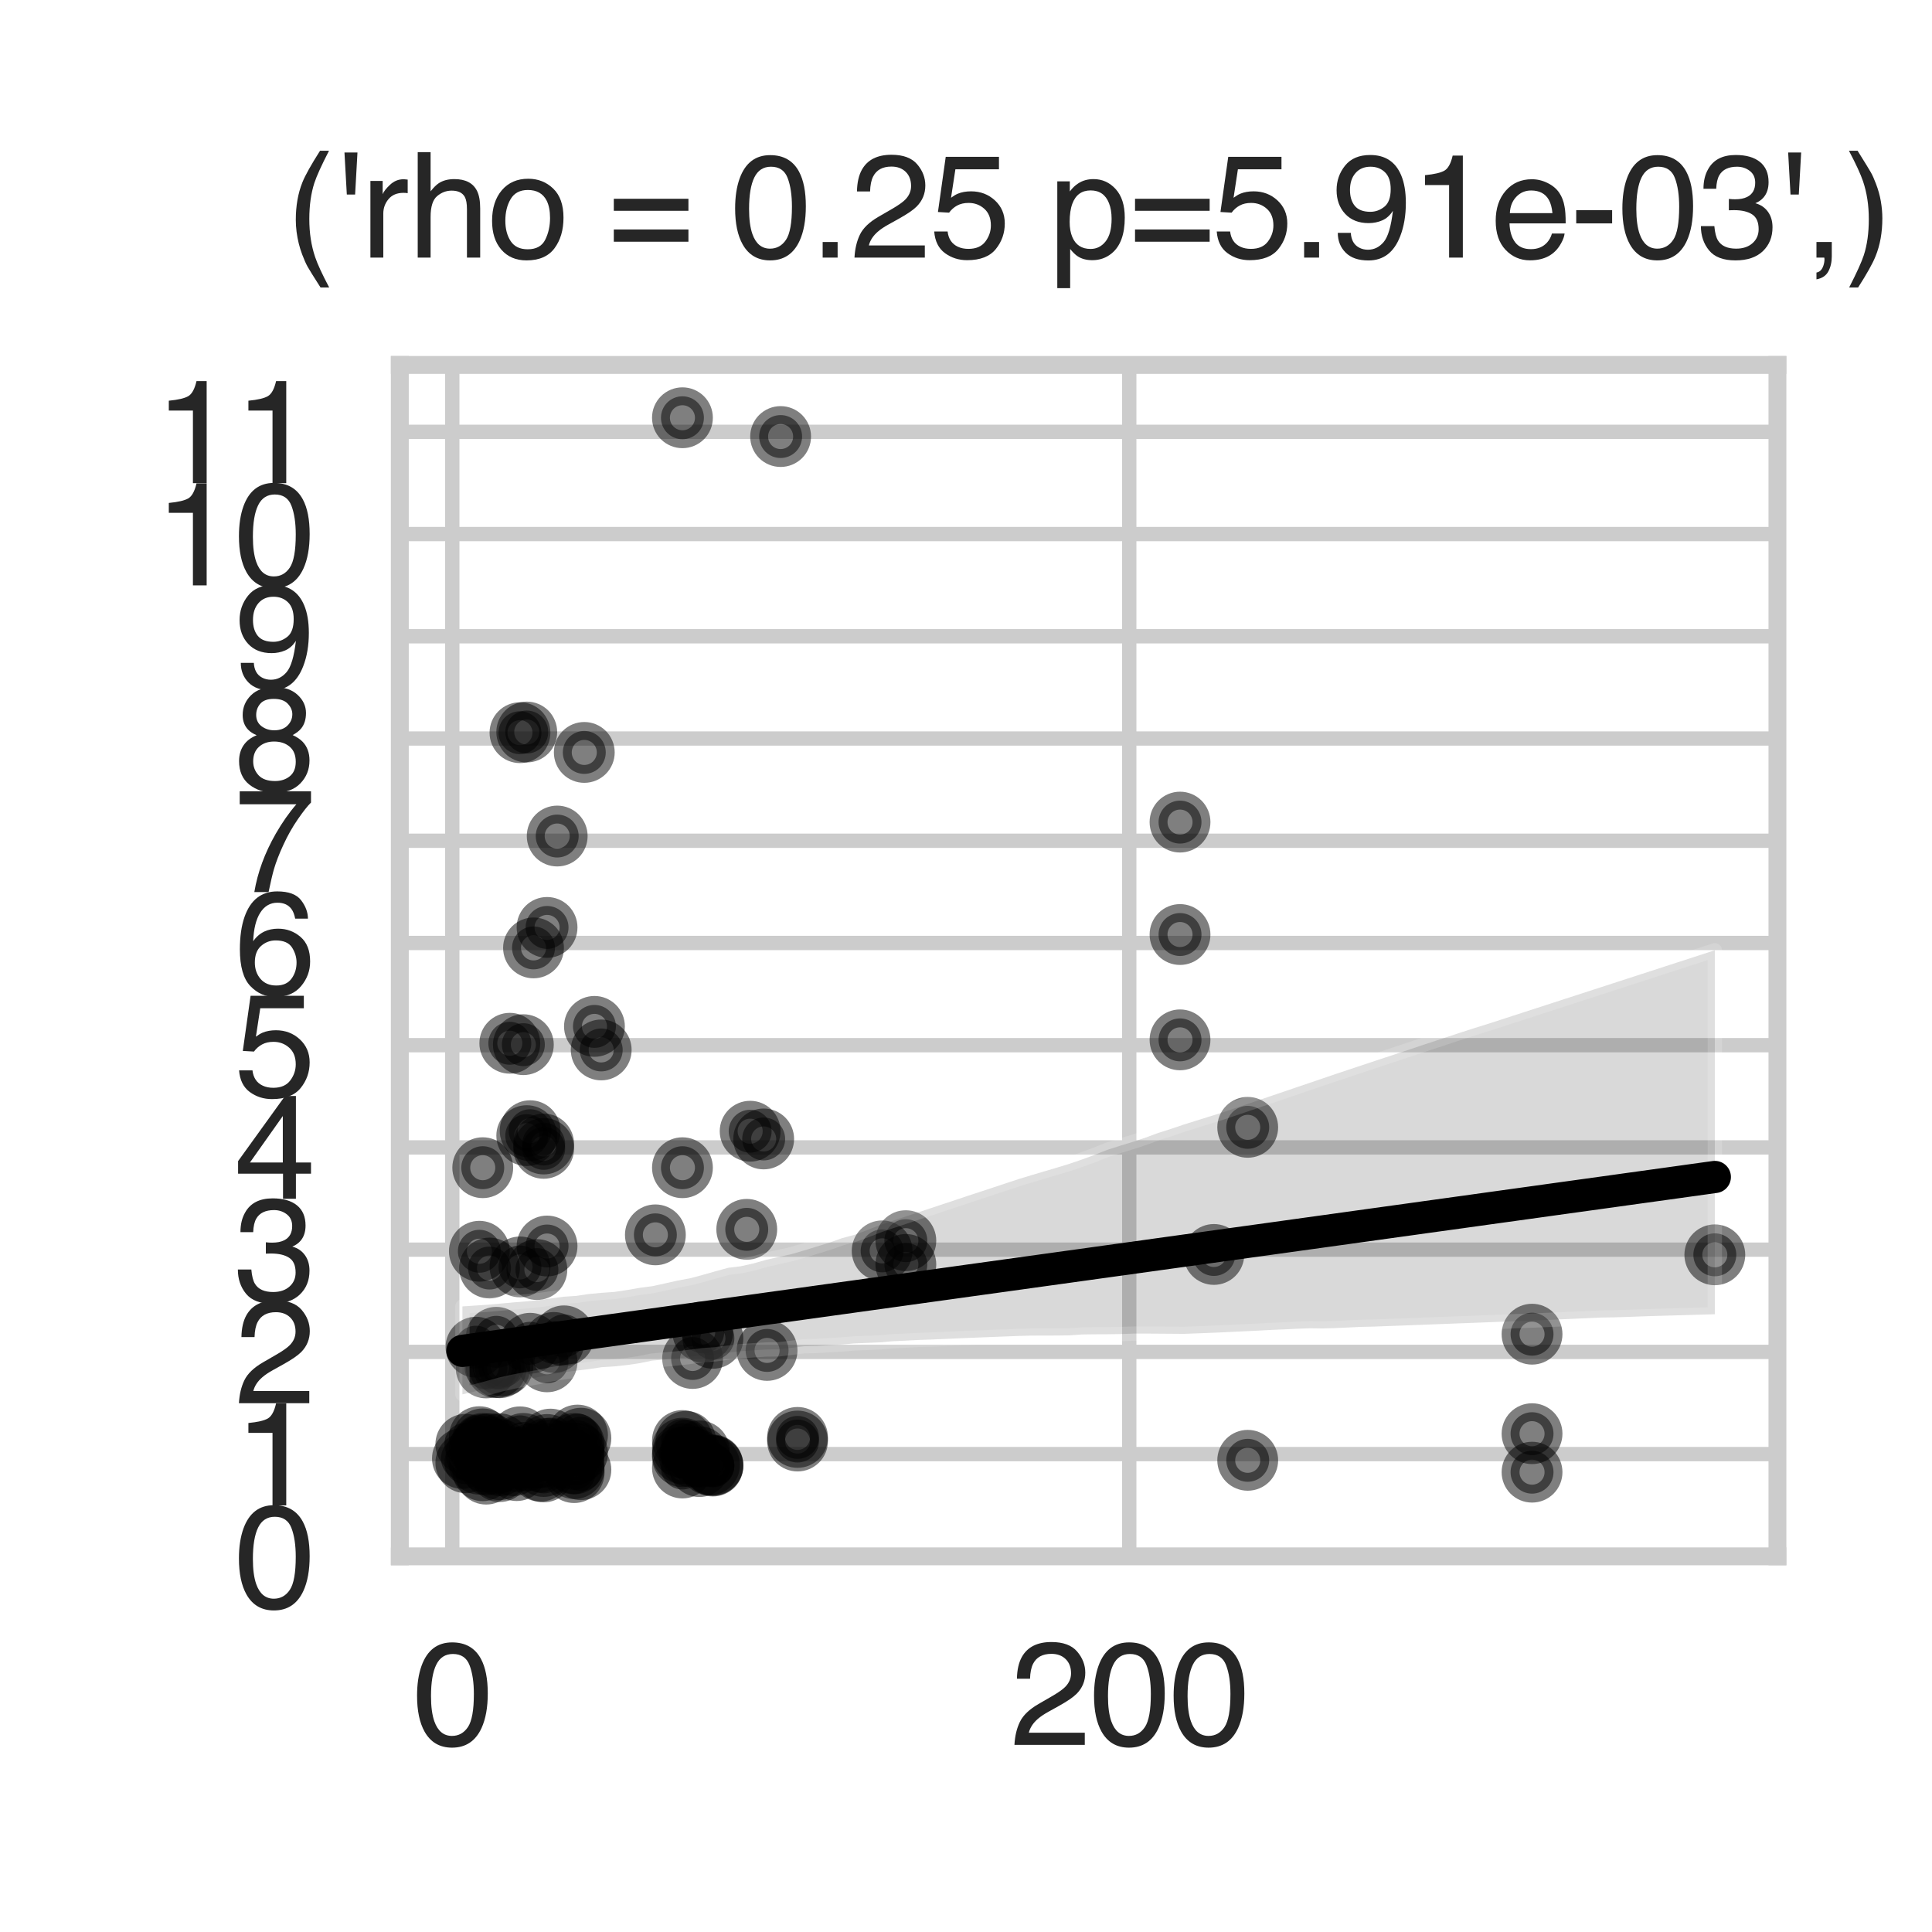 <?xml version="1.0" encoding="utf-8" standalone="no"?>
<!DOCTYPE svg PUBLIC "-//W3C//DTD SVG 1.1//EN"
  "http://www.w3.org/Graphics/SVG/1.1/DTD/svg11.dtd">
<svg xmlns:xlink="http://www.w3.org/1999/xlink" width="108pt" height="108pt" viewBox="0 0 108 108" xmlns="http://www.w3.org/2000/svg" version="1.1">
 <defs>
  <style type="text/css">*{stroke-linejoin: round; stroke-linecap: butt}</style>
 </defs>
 <g id="figure_1">
  <g id="patch_1">
   <path d="M 0 108 
L 108 108 
L 108 0 
L 0 0 
z
" style="fill: #ffffff"/>
  </g>
  <g id="axes_1">
   <g id="patch_2">
    <path d="M 22.35 87 
L 99.36 87 
L 99.36 20.4 
L 22.35 20.4 
z
" style="fill: #ffffff"/>
   </g>
   <g id="matplotlib.axis_1">
    <g id="xtick_1">
     <g id="line2d_1">
      <path d="M 25.283 87 
L 25.283 20.4 
" clip-path="url(#p08bb80ca69)" style="fill: none; stroke: #cccccc; stroke-width: 0.8; stroke-linecap: round"/>
     </g>
     <g id="text_1">
      <!-- 0 -->
      <g style="fill: #262626" transform="translate(23.058 97.539) scale(0.08 -0.08)">
       <defs>
        <path id="Helvetica-30" d="M 1731 4475 
Q 2600 4475 2988 3759 
Q 3288 3206 3288 2244 
Q 3288 1331 3016 734 
Q 2622 -122 1728 -122 
Q 922 -122 528 578 
Q 200 1163 200 2147 
Q 200 2909 397 3456 
Q 766 4475 1731 4475 
z
M 1725 391 
Q 2163 391 2422 778 
Q 2681 1166 2681 2222 
Q 2681 2984 2493 3476 
Q 2306 3969 1766 3969 
Q 1269 3969 1039 3501 
Q 809 3034 809 2125 
Q 809 1441 956 1025 
Q 1181 391 1725 391 
z
" transform="scale(0.016)"/>
       </defs>
       <use xlink:href="#Helvetica-30"/>
      </g>
     </g>
    </g>
    <g id="xtick_2">
     <g id="line2d_2">
      <path d="M 63.126 87 
L 63.126 20.4 
" clip-path="url(#p08bb80ca69)" style="fill: none; stroke: #cccccc; stroke-width: 0.8; stroke-linecap: round"/>
     </g>
     <g id="text_2">
      <!-- 200 -->
      <g style="fill: #262626" transform="translate(56.452 97.539) scale(0.08 -0.08)">
       <defs>
        <path id="Helvetica-32" d="M 200 0 
Q 231 578 439 1006 
Q 647 1434 1250 1784 
L 1850 2131 
Q 2253 2366 2416 2531 
Q 2672 2791 2672 3125 
Q 2672 3516 2437 3745 
Q 2203 3975 1813 3975 
Q 1234 3975 1013 3538 
Q 894 3303 881 2888 
L 309 2888 
Q 319 3472 525 3841 
Q 891 4491 1816 4491 
Q 2584 4491 2939 4075 
Q 3294 3659 3294 3150 
Q 3294 2613 2916 2231 
Q 2697 2009 2131 1694 
L 1703 1456 
Q 1397 1288 1222 1134 
Q 909 863 828 531 
L 3272 531 
L 3272 0 
L 200 0 
z
" transform="scale(0.016)"/>
       </defs>
       <use xlink:href="#Helvetica-32"/>
       <use xlink:href="#Helvetica-30" transform="translate(55.615 0)"/>
       <use xlink:href="#Helvetica-30" transform="translate(111.23 0)"/>
      </g>
     </g>
    </g>
   </g>
   <g id="matplotlib.axis_2">
    <g id="ytick_1">
     <g id="line2d_3">
      <path d="M 22.35 87 
L 99.36 87 
" clip-path="url(#p08bb80ca69)" style="fill: none; stroke: #cccccc; stroke-width: 0.8; stroke-linecap: round"/>
     </g>
     <g id="text_3">
      <!-- 0 -->
      <g style="fill: #262626" transform="translate(13.101 89.869) scale(0.08 -0.08)">
       <use xlink:href="#Helvetica-30"/>
      </g>
     </g>
    </g>
    <g id="ytick_2">
     <g id="line2d_4">
      <path d="M 22.35 81.285 
L 99.36 81.285 
" clip-path="url(#p08bb80ca69)" style="fill: none; stroke: #cccccc; stroke-width: 0.8; stroke-linecap: round"/>
     </g>
     <g id="text_4">
      <!-- 1 -->
      <g style="fill: #262626" transform="translate(13.101 84.155) scale(0.08 -0.08)">
       <defs>
        <path id="Helvetica-31" d="M 613 3169 
L 613 3600 
Q 1222 3659 1462 3798 
Q 1703 3938 1822 4456 
L 2266 4456 
L 2266 0 
L 1666 0 
L 1666 3169 
L 613 3169 
z
" transform="scale(0.016)"/>
       </defs>
       <use xlink:href="#Helvetica-31"/>
      </g>
     </g>
    </g>
    <g id="ytick_3">
     <g id="line2d_5">
      <path d="M 22.35 75.571 
L 99.36 75.571 
" clip-path="url(#p08bb80ca69)" style="fill: none; stroke: #cccccc; stroke-width: 0.8; stroke-linecap: round"/>
     </g>
     <g id="text_5">
      <!-- 2 -->
      <g style="fill: #262626" transform="translate(13.101 78.44) scale(0.08 -0.08)">
       <use xlink:href="#Helvetica-32"/>
      </g>
     </g>
    </g>
    <g id="ytick_4">
     <g id="line2d_6">
      <path d="M 22.35 69.856 
L 99.36 69.856 
" clip-path="url(#p08bb80ca69)" style="fill: none; stroke: #cccccc; stroke-width: 0.8; stroke-linecap: round"/>
     </g>
     <g id="text_6">
      <!-- 3 -->
      <g style="fill: #262626" transform="translate(13.101 72.725) scale(0.08 -0.08)">
       <defs>
        <path id="Helvetica-33" d="M 1663 -122 
Q 869 -122 511 314 
Q 153 750 153 1375 
L 741 1375 
Q 778 941 903 744 
Q 1122 391 1694 391 
Q 2138 391 2406 628 
Q 2675 866 2675 1241 
Q 2675 1703 2392 1887 
Q 2109 2072 1606 2072 
Q 1550 2072 1492 2070 
Q 1434 2069 1375 2066 
L 1375 2563 
Q 1463 2553 1522 2550 
Q 1581 2547 1650 2547 
Q 1966 2547 2169 2647 
Q 2525 2822 2525 3272 
Q 2525 3606 2287 3787 
Q 2050 3969 1734 3969 
Q 1172 3969 956 3594 
Q 838 3388 822 3006 
L 266 3006 
Q 266 3506 466 3856 
Q 809 4481 1675 4481 
Q 2359 4481 2734 4176 
Q 3109 3872 3109 3294 
Q 3109 2881 2888 2625 
Q 2750 2466 2531 2375 
Q 2884 2278 3082 2001 
Q 3281 1725 3281 1325 
Q 3281 684 2859 281 
Q 2438 -122 1663 -122 
z
" transform="scale(0.016)"/>
       </defs>
       <use xlink:href="#Helvetica-33"/>
      </g>
     </g>
    </g>
    <g id="ytick_5">
     <g id="line2d_7">
      <path d="M 22.35 64.141 
L 99.36 64.141 
" clip-path="url(#p08bb80ca69)" style="fill: none; stroke: #cccccc; stroke-width: 0.8; stroke-linecap: round"/>
     </g>
     <g id="text_7">
      <!-- 4 -->
      <g style="fill: #262626" transform="translate(13.101 67.011) scale(0.08 -0.08)">
       <defs>
        <path id="Helvetica-34" d="M 2116 1584 
L 2116 3613 
L 681 1584 
L 2116 1584 
z
M 2125 0 
L 2125 1094 
L 163 1094 
L 163 1644 
L 2213 4488 
L 2688 4488 
L 2688 1584 
L 3347 1584 
L 3347 1094 
L 2688 1094 
L 2688 0 
L 2125 0 
z
" transform="scale(0.016)"/>
       </defs>
       <use xlink:href="#Helvetica-34"/>
      </g>
     </g>
    </g>
    <g id="ytick_6">
     <g id="line2d_8">
      <path d="M 22.35 58.427 
L 99.36 58.427 
" clip-path="url(#p08bb80ca69)" style="fill: none; stroke: #cccccc; stroke-width: 0.8; stroke-linecap: round"/>
     </g>
     <g id="text_8">
      <!-- 5 -->
      <g style="fill: #262626" transform="translate(13.101 61.296) scale(0.08 -0.08)">
       <defs>
        <path id="Helvetica-35" d="M 791 1141 
Q 847 659 1238 475 
Q 1438 381 1700 381 
Q 2200 381 2440 700 
Q 2681 1019 2681 1406 
Q 2681 1875 2395 2131 
Q 2109 2388 1709 2388 
Q 1419 2388 1211 2275 
Q 1003 2163 856 1963 
L 369 1991 
L 709 4400 
L 3034 4400 
L 3034 3856 
L 1131 3856 
L 941 2613 
Q 1097 2731 1238 2791 
Q 1488 2894 1816 2894 
Q 2431 2894 2859 2497 
Q 3288 2100 3288 1491 
Q 3288 856 2895 371 
Q 2503 -113 1644 -113 
Q 1097 -113 676 195 
Q 256 503 206 1141 
L 791 1141 
z
" transform="scale(0.016)"/>
       </defs>
       <use xlink:href="#Helvetica-35"/>
      </g>
     </g>
    </g>
    <g id="ytick_7">
     <g id="line2d_9">
      <path d="M 22.35 52.712 
L 99.36 52.712 
" clip-path="url(#p08bb80ca69)" style="fill: none; stroke: #cccccc; stroke-width: 0.8; stroke-linecap: round"/>
     </g>
     <g id="text_9">
      <!-- 6 -->
      <g style="fill: #262626" transform="translate(13.101 55.582) scale(0.08 -0.08)">
       <defs>
        <path id="Helvetica-36" d="M 1872 4494 
Q 2622 4494 2917 4105 
Q 3213 3716 3213 3303 
L 2656 3303 
Q 2606 3569 2497 3719 
Q 2294 4000 1881 4000 
Q 1409 4000 1131 3564 
Q 853 3128 822 2316 
Q 1016 2600 1309 2741 
Q 1578 2866 1909 2866 
Q 2472 2866 2890 2506 
Q 3309 2147 3309 1434 
Q 3309 825 2912 354 
Q 2516 -116 1781 -116 
Q 1153 -116 697 361 
Q 241 838 241 1966 
Q 241 2800 444 3381 
Q 834 4494 1872 4494 
z
M 1831 384 
Q 2275 384 2495 682 
Q 2716 981 2716 1388 
Q 2716 1731 2519 2042 
Q 2322 2353 1803 2353 
Q 1441 2353 1167 2112 
Q 894 1872 894 1388 
Q 894 963 1142 673 
Q 1391 384 1831 384 
z
" transform="scale(0.016)"/>
       </defs>
       <use xlink:href="#Helvetica-36"/>
      </g>
     </g>
    </g>
    <g id="ytick_8">
     <g id="line2d_10">
      <path d="M 22.35 46.998 
L 99.36 46.998 
" clip-path="url(#p08bb80ca69)" style="fill: none; stroke: #cccccc; stroke-width: 0.8; stroke-linecap: round"/>
     </g>
     <g id="text_10">
      <!-- 7 -->
      <g style="fill: #262626" transform="translate(13.101 49.867) scale(0.08 -0.08)">
       <defs>
        <path id="Helvetica-37" d="M 3347 4400 
L 3347 3909 
Q 3131 3700 2773 3181 
Q 2416 2663 2141 2063 
Q 1869 1478 1728 997 
Q 1638 688 1494 0 
L 872 0 
Q 1084 1281 1809 2550 
Q 2238 3294 2709 3834 
L 234 3834 
L 234 4400 
L 3347 4400 
z
" transform="scale(0.016)"/>
       </defs>
       <use xlink:href="#Helvetica-37"/>
      </g>
     </g>
    </g>
    <g id="ytick_9">
     <g id="line2d_11">
      <path d="M 22.35 41.283 
L 99.36 41.283 
" clip-path="url(#p08bb80ca69)" style="fill: none; stroke: #cccccc; stroke-width: 0.8; stroke-linecap: round"/>
     </g>
     <g id="text_11">
      <!-- 8 -->
      <g style="fill: #262626" transform="translate(13.101 44.152) scale(0.08 -0.08)">
       <defs>
        <path id="Helvetica-38" d="M 1741 2600 
Q 2113 2600 2322 2808 
Q 2531 3016 2531 3303 
Q 2531 3553 2331 3762 
Q 2131 3972 1722 3972 
Q 1316 3972 1134 3762 
Q 953 3553 953 3272 
Q 953 2956 1187 2778 
Q 1422 2600 1741 2600 
z
M 1775 384 
Q 2166 384 2423 595 
Q 2681 806 2681 1225 
Q 2681 1659 2415 1884 
Q 2150 2109 1734 2109 
Q 1331 2109 1076 1879 
Q 822 1650 822 1244 
Q 822 894 1055 639 
Q 1288 384 1775 384 
z
M 975 2384 
Q 741 2484 609 2619 
Q 363 2869 363 3269 
Q 363 3769 725 4128 
Q 1088 4488 1753 4488 
Q 2397 4488 2762 4148 
Q 3128 3809 3128 3356 
Q 3128 2938 2916 2678 
Q 2797 2531 2547 2391 
Q 2825 2263 2984 2097 
Q 3281 1784 3281 1284 
Q 3281 694 2884 283 
Q 2488 -128 1763 -128 
Q 1109 -128 657 226 
Q 206 581 206 1256 
Q 206 1653 400 1942 
Q 594 2231 975 2384 
z
" transform="scale(0.016)"/>
       </defs>
       <use xlink:href="#Helvetica-38"/>
      </g>
     </g>
    </g>
    <g id="ytick_10">
     <g id="line2d_12">
      <path d="M 22.35 35.568 
L 99.36 35.568 
" clip-path="url(#p08bb80ca69)" style="fill: none; stroke: #cccccc; stroke-width: 0.8; stroke-linecap: round"/>
     </g>
     <g id="text_12">
      <!-- 9 -->
      <g style="fill: #262626" transform="translate(13.101 38.438) scale(0.08 -0.08)">
       <defs>
        <path id="Helvetica-39" d="M 850 1081 
Q 875 616 1209 438 
Q 1381 344 1597 344 
Q 2000 344 2284 680 
Q 2569 1016 2688 2044 
Q 2500 1747 2223 1626 
Q 1947 1506 1628 1506 
Q 981 1506 604 1909 
Q 228 2313 228 2947 
Q 228 3556 600 4018 
Q 972 4481 1697 4481 
Q 2675 4481 3047 3600 
Q 3253 3116 3253 2388 
Q 3253 1566 3006 931 
Q 2597 -125 1619 -125 
Q 963 -125 622 219 
Q 281 563 281 1081 
L 850 1081 
z
M 1703 2000 
Q 2038 2000 2314 2220 
Q 2591 2441 2591 2991 
Q 2591 3484 2342 3726 
Q 2094 3969 1709 3969 
Q 1297 3969 1055 3692 
Q 813 3416 813 2953 
Q 813 2516 1025 2258 
Q 1238 2000 1703 2000 
z
" transform="scale(0.016)"/>
       </defs>
       <use xlink:href="#Helvetica-39"/>
      </g>
     </g>
    </g>
    <g id="ytick_11">
     <g id="line2d_13">
      <path d="M 22.35 29.854 
L 99.36 29.854 
" clip-path="url(#p08bb80ca69)" style="fill: none; stroke: #cccccc; stroke-width: 0.8; stroke-linecap: round"/>
     </g>
     <g id="text_13">
      <!-- 10 -->
      <g style="fill: #262626" transform="translate(8.652 32.723) scale(0.08 -0.08)">
       <use xlink:href="#Helvetica-31"/>
       <use xlink:href="#Helvetica-30" transform="translate(55.615 0)"/>
      </g>
     </g>
    </g>
    <g id="ytick_12">
     <g id="line2d_14">
      <path d="M 22.35 24.139 
L 99.36 24.139 
" clip-path="url(#p08bb80ca69)" style="fill: none; stroke: #cccccc; stroke-width: 0.8; stroke-linecap: round"/>
     </g>
     <g id="text_14">
      <!-- 11 -->
      <g style="fill: #262626" transform="translate(8.652 27.008) scale(0.08 -0.08)">
       <use xlink:href="#Helvetica-31"/>
       <use xlink:href="#Helvetica-31" transform="translate(55.615 0)"/>
      </g>
     </g>
    </g>
   </g>
   <g id="PathCollection_1">
    <defs>
     <path id="md586447da1" d="M 0 1.2 
C 0.318 1.2 0.623 1.074 0.849 0.849 
C 1.074 0.623 1.2 0.318 1.2 0 
C 1.2 -0.318 1.074 -0.623 0.849 -0.849 
C 0.623 -1.074 0.318 -1.2 0 -1.2 
C -0.318 -1.2 -0.623 -1.074 -0.849 -0.849 
C -1.074 -0.623 -1.2 -0.318 -1.2 0 
C -1.2 0.318 -1.074 0.623 -0.849 0.849 
C -0.623 1.074 -0.318 1.2 0 1.2 
z
" style="stroke: #000000; stroke-opacity: 0.5"/>
    </defs>
    <g clip-path="url(#p08bb80ca69)">
     <use xlink:href="#md586447da1" x="29.256" y="81.435" style="fill-opacity: 0.5; stroke: #000000; stroke-opacity: 0.5"/>
     <use xlink:href="#md586447da1" x="29.256" y="80.689" style="fill-opacity: 0.5; stroke: #000000; stroke-opacity: 0.5"/>
     <use xlink:href="#md586447da1" x="38.149" y="81.26" style="fill-opacity: 0.5; stroke: #000000; stroke-opacity: 0.5"/>
     <use xlink:href="#md586447da1" x="26.986" y="81.229" style="fill-opacity: 0.5; stroke: #000000; stroke-opacity: 0.5"/>
     <use xlink:href="#md586447da1" x="27.932" y="81.934" style="fill-opacity: 0.5; stroke: #000000; stroke-opacity: 0.5"/>
     <use xlink:href="#md586447da1" x="38.339" y="80.575" style="fill-opacity: 0.5; stroke: #000000; stroke-opacity: 0.5"/>
     <use xlink:href="#md586447da1" x="39.285" y="74.453" style="fill-opacity: 0.5; stroke: #000000; stroke-opacity: 0.5"/>
     <use xlink:href="#md586447da1" x="39.095" y="81.43" style="fill-opacity: 0.5; stroke: #000000; stroke-opacity: 0.5"/>
     <use xlink:href="#md586447da1" x="32.095" y="81.35" style="fill-opacity: 0.5; stroke: #000000; stroke-opacity: 0.5"/>
     <use xlink:href="#md586447da1" x="27.932" y="80.709" style="fill-opacity: 0.5; stroke: #000000; stroke-opacity: 0.5"/>
     <use xlink:href="#md586447da1" x="26.986" y="82.215" style="fill-opacity: 0.5; stroke: #000000; stroke-opacity: 0.5"/>
     <use xlink:href="#md586447da1" x="26.797" y="81.85" style="fill-opacity: 0.5; stroke: #000000; stroke-opacity: 0.5"/>
     <use xlink:href="#md586447da1" x="26.607" y="81.266" style="fill-opacity: 0.5; stroke: #000000; stroke-opacity: 0.5"/>
     <use xlink:href="#md586447da1" x="26.986" y="80.687" style="fill-opacity: 0.5; stroke: #000000; stroke-opacity: 0.5"/>
     <use xlink:href="#md586447da1" x="29.446" y="81.664" style="fill-opacity: 0.5; stroke: #000000; stroke-opacity: 0.5"/>
     <use xlink:href="#md586447da1" x="38.149" y="82.062" style="fill-opacity: 0.5; stroke: #000000; stroke-opacity: 0.5"/>
     <use xlink:href="#md586447da1" x="27.743" y="76.451" style="fill-opacity: 0.5; stroke: #000000; stroke-opacity: 0.5"/>
     <use xlink:href="#md586447da1" x="28.499" y="58.319" style="fill-opacity: 0.5; stroke: #000000; stroke-opacity: 0.5"/>
     <use xlink:href="#md586447da1" x="32.095" y="80.693" style="fill-opacity: 0.5; stroke: #000000; stroke-opacity: 0.5"/>
     <use xlink:href="#md586447da1" x="32.095" y="82.32" style="fill-opacity: 0.5; stroke: #000000; stroke-opacity: 0.5"/>
     <use xlink:href="#md586447da1" x="38.528" y="81.414" style="fill-opacity: 0.5; stroke: #000000; stroke-opacity: 0.5"/>
     <use xlink:href="#md586447da1" x="39.852" y="74.813" style="fill-opacity: 0.5; stroke: #000000; stroke-opacity: 0.5"/>
     <use xlink:href="#md586447da1" x="38.149" y="81.432" style="fill-opacity: 0.5; stroke: #000000; stroke-opacity: 0.5"/>
     <use xlink:href="#md586447da1" x="27.175" y="82.405" style="fill-opacity: 0.5; stroke: #000000; stroke-opacity: 0.5"/>
     <use xlink:href="#md586447da1" x="27.932" y="82.265" style="fill-opacity: 0.5; stroke: #000000; stroke-opacity: 0.5"/>
     <use xlink:href="#md586447da1" x="39.663" y="81.893" style="fill-opacity: 0.5; stroke: #000000; stroke-opacity: 0.5"/>
     <use xlink:href="#md586447da1" x="27.175" y="80.861" style="fill-opacity: 0.5; stroke: #000000; stroke-opacity: 0.5"/>
     <use xlink:href="#md586447da1" x="38.149" y="80.526" style="fill-opacity: 0.5; stroke: #000000; stroke-opacity: 0.5"/>
     <use xlink:href="#md586447da1" x="42.69" y="63.668" style="fill-opacity: 0.5; stroke: #000000; stroke-opacity: 0.5"/>
     <use xlink:href="#md586447da1" x="27.175" y="80.984" style="fill-opacity: 0.5; stroke: #000000; stroke-opacity: 0.5"/>
     <use xlink:href="#md586447da1" x="36.636" y="69.029" style="fill-opacity: 0.5; stroke: #000000; stroke-opacity: 0.5"/>
     <use xlink:href="#md586447da1" x="41.934" y="63.236" style="fill-opacity: 0.5; stroke: #000000; stroke-opacity: 0.5"/>
     <use xlink:href="#md586447da1" x="38.149" y="80.952" style="fill-opacity: 0.5; stroke: #000000; stroke-opacity: 0.5"/>
     <use xlink:href="#md586447da1" x="27.932" y="82.157" style="fill-opacity: 0.5; stroke: #000000; stroke-opacity: 0.5"/>
     <use xlink:href="#md586447da1" x="39.852" y="81.923" style="fill-opacity: 0.5; stroke: #000000; stroke-opacity: 0.5"/>
     <use xlink:href="#md586447da1" x="39.095" y="81.107" style="fill-opacity: 0.5; stroke: #000000; stroke-opacity: 0.5"/>
     <use xlink:href="#md586447da1" x="26.797" y="80.978" style="fill-opacity: 0.5; stroke: #000000; stroke-opacity: 0.5"/>
     <use xlink:href="#md586447da1" x="39.095" y="81.983" style="fill-opacity: 0.5; stroke: #000000; stroke-opacity: 0.5"/>
     <use xlink:href="#md586447da1" x="44.583" y="80.555" style="fill-opacity: 0.5; stroke: #000000; stroke-opacity: 0.5"/>
     <use xlink:href="#md586447da1" x="29.635" y="81.289" style="fill-opacity: 0.5; stroke: #000000; stroke-opacity: 0.5"/>
     <use xlink:href="#md586447da1" x="49.313" y="69.924" style="fill-opacity: 0.5; stroke: #000000; stroke-opacity: 0.5"/>
     <use xlink:href="#md586447da1" x="44.583" y="80.352" style="fill-opacity: 0.5; stroke: #000000; stroke-opacity: 0.5"/>
     <use xlink:href="#md586447da1" x="30.581" y="51.844" style="fill-opacity: 0.5; stroke: #000000; stroke-opacity: 0.5"/>
     <use xlink:href="#md586447da1" x="27.364" y="81.174" style="fill-opacity: 0.5; stroke: #000000; stroke-opacity: 0.5"/>
     <use xlink:href="#md586447da1" x="39.852" y="81.893" style="fill-opacity: 0.5; stroke: #000000; stroke-opacity: 0.5"/>
     <use xlink:href="#md586447da1" x="30.959" y="75.044" style="fill-opacity: 0.5; stroke: #000000; stroke-opacity: 0.5"/>
     <use xlink:href="#md586447da1" x="38.717" y="75.94" style="fill-opacity: 0.5; stroke: #000000; stroke-opacity: 0.5"/>
     <use xlink:href="#md586447da1" x="27.364" y="80.7" style="fill-opacity: 0.5; stroke: #000000; stroke-opacity: 0.5"/>
     <use xlink:href="#md586447da1" x="28.878" y="82.208" style="fill-opacity: 0.5; stroke: #000000; stroke-opacity: 0.5"/>
     <use xlink:href="#md586447da1" x="32.095" y="82.097" style="fill-opacity: 0.5; stroke: #000000; stroke-opacity: 0.5"/>
     <use xlink:href="#md586447da1" x="65.964" y="52.241" style="fill-opacity: 0.5; stroke: #000000; stroke-opacity: 0.5"/>
     <use xlink:href="#md586447da1" x="30.202" y="82.24" style="fill-opacity: 0.5; stroke: #000000; stroke-opacity: 0.5"/>
     <use xlink:href="#md586447da1" x="65.964" y="45.956" style="fill-opacity: 0.5; stroke: #000000; stroke-opacity: 0.5"/>
     <use xlink:href="#md586447da1" x="26.797" y="80.311" style="fill-opacity: 0.5; stroke: #000000; stroke-opacity: 0.5"/>
     <use xlink:href="#md586447da1" x="38.149" y="65.276" style="fill-opacity: 0.5; stroke: #000000; stroke-opacity: 0.5"/>
     <use xlink:href="#md586447da1" x="29.067" y="80.32" style="fill-opacity: 0.5; stroke: #000000; stroke-opacity: 0.5"/>
     <use xlink:href="#md586447da1" x="28.499" y="81.407" style="fill-opacity: 0.5; stroke: #000000; stroke-opacity: 0.5"/>
     <use xlink:href="#md586447da1" x="26.607" y="75.309" style="fill-opacity: 0.5; stroke: #000000; stroke-opacity: 0.5"/>
     <use xlink:href="#md586447da1" x="27.932" y="81.016" style="fill-opacity: 0.5; stroke: #000000; stroke-opacity: 0.5"/>
     <use xlink:href="#md586447da1" x="65.964" y="58.129" style="fill-opacity: 0.5; stroke: #000000; stroke-opacity: 0.5"/>
     <use xlink:href="#md586447da1" x="39.852" y="81.952" style="fill-opacity: 0.5; stroke: #000000; stroke-opacity: 0.5"/>
     <use xlink:href="#md586447da1" x="29.635" y="75.089" style="fill-opacity: 0.5; stroke: #000000; stroke-opacity: 0.5"/>
     <use xlink:href="#md586447da1" x="41.744" y="68.721" style="fill-opacity: 0.5; stroke: #000000; stroke-opacity: 0.5"/>
     <use xlink:href="#md586447da1" x="26.797" y="69.946" style="fill-opacity: 0.5; stroke: #000000; stroke-opacity: 0.5"/>
     <use xlink:href="#md586447da1" x="30.013" y="70.969" style="fill-opacity: 0.5; stroke: #000000; stroke-opacity: 0.5"/>
     <use xlink:href="#md586447da1" x="28.878" y="81.521" style="fill-opacity: 0.5; stroke: #000000; stroke-opacity: 0.5"/>
     <use xlink:href="#md586447da1" x="29.067" y="70.822" style="fill-opacity: 0.5; stroke: #000000; stroke-opacity: 0.5"/>
     <use xlink:href="#md586447da1" x="28.689" y="81.507" style="fill-opacity: 0.5; stroke: #000000; stroke-opacity: 0.5"/>
     <use xlink:href="#md586447da1" x="29.824" y="52.988" style="fill-opacity: 0.5; stroke: #000000; stroke-opacity: 0.5"/>
     <use xlink:href="#md586447da1" x="27.743" y="74.756" style="fill-opacity: 0.5; stroke: #000000; stroke-opacity: 0.5"/>
     <use xlink:href="#md586447da1" x="95.86" y="70.145" style="fill-opacity: 0.5; stroke: #000000; stroke-opacity: 0.5"/>
     <use xlink:href="#md586447da1" x="26.986" y="80.747" style="fill-opacity: 0.5; stroke: #000000; stroke-opacity: 0.5"/>
     <use xlink:href="#md586447da1" x="28.689" y="81.934" style="fill-opacity: 0.5; stroke: #000000; stroke-opacity: 0.5"/>
     <use xlink:href="#md586447da1" x="69.748" y="81.632" style="fill-opacity: 0.5; stroke: #000000; stroke-opacity: 0.5"/>
     <use xlink:href="#md586447da1" x="26.986" y="80.434" style="fill-opacity: 0.5; stroke: #000000; stroke-opacity: 0.5"/>
     <use xlink:href="#md586447da1" x="38.149" y="23.353" style="fill-opacity: 0.5; stroke: #000000; stroke-opacity: 0.5"/>
     <use xlink:href="#md586447da1" x="50.637" y="69.355" style="fill-opacity: 0.5; stroke: #000000; stroke-opacity: 0.5"/>
     <use xlink:href="#md586447da1" x="30.013" y="81.499" style="fill-opacity: 0.5; stroke: #000000; stroke-opacity: 0.5"/>
     <use xlink:href="#md586447da1" x="30.581" y="69.653" style="fill-opacity: 0.5; stroke: #000000; stroke-opacity: 0.5"/>
     <use xlink:href="#md586447da1" x="27.175" y="81.119" style="fill-opacity: 0.5; stroke: #000000; stroke-opacity: 0.5"/>
     <use xlink:href="#md586447da1" x="30.392" y="82.282" style="fill-opacity: 0.5; stroke: #000000; stroke-opacity: 0.5"/>
     <use xlink:href="#md586447da1" x="50.637" y="70.682" style="fill-opacity: 0.5; stroke: #000000; stroke-opacity: 0.5"/>
     <use xlink:href="#md586447da1" x="30.581" y="76.127" style="fill-opacity: 0.5; stroke: #000000; stroke-opacity: 0.5"/>
     <use xlink:href="#md586447da1" x="25.85" y="81.529" style="fill-opacity: 0.5; stroke: #000000; stroke-opacity: 0.5"/>
     <use xlink:href="#md586447da1" x="27.932" y="76.458" style="fill-opacity: 0.5; stroke: #000000; stroke-opacity: 0.5"/>
     <use xlink:href="#md586447da1" x="26.04" y="80.734" style="fill-opacity: 0.5; stroke: #000000; stroke-opacity: 0.5"/>
     <use xlink:href="#md586447da1" x="26.04" y="81.77" style="fill-opacity: 0.5; stroke: #000000; stroke-opacity: 0.5"/>
     <use xlink:href="#md586447da1" x="29.256" y="58.398" style="fill-opacity: 0.5; stroke: #000000; stroke-opacity: 0.5"/>
     <use xlink:href="#md586447da1" x="67.856" y="70.125" style="fill-opacity: 0.5; stroke: #000000; stroke-opacity: 0.5"/>
     <use xlink:href="#md586447da1" x="31.148" y="46.735" style="fill-opacity: 0.5; stroke: #000000; stroke-opacity: 0.5"/>
     <use xlink:href="#md586447da1" x="27.743" y="81.545" style="fill-opacity: 0.5; stroke: #000000; stroke-opacity: 0.5"/>
     <use xlink:href="#md586447da1" x="27.743" y="81.843" style="fill-opacity: 0.5; stroke: #000000; stroke-opacity: 0.5"/>
     <use xlink:href="#md586447da1" x="27.175" y="76.468" style="fill-opacity: 0.5; stroke: #000000; stroke-opacity: 0.5"/>
     <use xlink:href="#md586447da1" x="29.635" y="63.207" style="fill-opacity: 0.5; stroke: #000000; stroke-opacity: 0.5"/>
     <use xlink:href="#md586447da1" x="42.88" y="75.489" style="fill-opacity: 0.5; stroke: #000000; stroke-opacity: 0.5"/>
     <use xlink:href="#md586447da1" x="30.392" y="64.194" style="fill-opacity: 0.5; stroke: #000000; stroke-opacity: 0.5"/>
     <use xlink:href="#md586447da1" x="29.067" y="40.958" style="fill-opacity: 0.5; stroke: #000000; stroke-opacity: 0.5"/>
     <use xlink:href="#md586447da1" x="69.748" y="63.018" style="fill-opacity: 0.5; stroke: #000000; stroke-opacity: 0.5"/>
     <use xlink:href="#md586447da1" x="26.986" y="65.275" style="fill-opacity: 0.5; stroke: #000000; stroke-opacity: 0.5"/>
     <use xlink:href="#md586447da1" x="28.121" y="76.347" style="fill-opacity: 0.5; stroke: #000000; stroke-opacity: 0.5"/>
     <use xlink:href="#md586447da1" x="32.662" y="42.061" style="fill-opacity: 0.5; stroke: #000000; stroke-opacity: 0.5"/>
     <use xlink:href="#md586447da1" x="27.364" y="70.884" style="fill-opacity: 0.5; stroke: #000000; stroke-opacity: 0.5"/>
     <use xlink:href="#md586447da1" x="43.637" y="24.403" style="fill-opacity: 0.5; stroke: #000000; stroke-opacity: 0.5"/>
     <use xlink:href="#md586447da1" x="29.446" y="63.483" style="fill-opacity: 0.5; stroke: #000000; stroke-opacity: 0.5"/>
     <use xlink:href="#md586447da1" x="29.446" y="40.921" style="fill-opacity: 0.5; stroke: #000000; stroke-opacity: 0.5"/>
     <use xlink:href="#md586447da1" x="30.77" y="81.044" style="fill-opacity: 0.5; stroke: #000000; stroke-opacity: 0.5"/>
     <use xlink:href="#md586447da1" x="32.095" y="81.061" style="fill-opacity: 0.5; stroke: #000000; stroke-opacity: 0.5"/>
     <use xlink:href="#md586447da1" x="32.284" y="81.23" style="fill-opacity: 0.5; stroke: #000000; stroke-opacity: 0.5"/>
     <use xlink:href="#md586447da1" x="30.77" y="80.446" style="fill-opacity: 0.5; stroke: #000000; stroke-opacity: 0.5"/>
     <use xlink:href="#md586447da1" x="31.527" y="74.675" style="fill-opacity: 0.5; stroke: #000000; stroke-opacity: 0.5"/>
     <use xlink:href="#md586447da1" x="30.392" y="81.978" style="fill-opacity: 0.5; stroke: #000000; stroke-opacity: 0.5"/>
     <use xlink:href="#md586447da1" x="33.608" y="58.692" style="fill-opacity: 0.5; stroke: #000000; stroke-opacity: 0.5"/>
     <use xlink:href="#md586447da1" x="30.581" y="80.748" style="fill-opacity: 0.5; stroke: #000000; stroke-opacity: 0.5"/>
     <use xlink:href="#md586447da1" x="30.392" y="63.951" style="fill-opacity: 0.5; stroke: #000000; stroke-opacity: 0.5"/>
     <use xlink:href="#md586447da1" x="30.581" y="80.962" style="fill-opacity: 0.5; stroke: #000000; stroke-opacity: 0.5"/>
     <use xlink:href="#md586447da1" x="33.23" y="57.376" style="fill-opacity: 0.5; stroke: #000000; stroke-opacity: 0.5"/>
     <use xlink:href="#md586447da1" x="32.095" y="81.839" style="fill-opacity: 0.5; stroke: #000000; stroke-opacity: 0.5"/>
     <use xlink:href="#md586447da1" x="32.284" y="80.221" style="fill-opacity: 0.5; stroke: #000000; stroke-opacity: 0.5"/>
     <use xlink:href="#md586447da1" x="32.473" y="82.155" style="fill-opacity: 0.5; stroke: #000000; stroke-opacity: 0.5"/>
     <use xlink:href="#md586447da1" x="32.473" y="80.397" style="fill-opacity: 0.5; stroke: #000000; stroke-opacity: 0.5"/>
     <use xlink:href="#md586447da1" x="85.642" y="74.582" style="fill-opacity: 0.5; stroke: #000000; stroke-opacity: 0.5"/>
     <use xlink:href="#md586447da1" x="85.642" y="82.295" style="fill-opacity: 0.5; stroke: #000000; stroke-opacity: 0.5"/>
     <use xlink:href="#md586447da1" x="85.642" y="80.144" style="fill-opacity: 0.5; stroke: #000000; stroke-opacity: 0.5"/>
    </g>
   </g>
   <g id="FillBetweenPolyCollection_1">
    <defs>
     <path id="m1732620fe5" d="M 25.85 -34.97 
L 25.85 -30.055 
L 26.558 -30.22 
L 27.265 -30.406 
L 27.972 -30.604 
L 28.679 -30.762 
L 29.386 -30.896 
L 30.093 -31.02 
L 30.801 -31.172 
L 31.508 -31.291 
L 32.215 -31.382 
L 32.922 -31.465 
L 33.629 -31.572 
L 34.336 -31.618 
L 35.044 -31.693 
L 35.751 -31.797 
L 36.458 -31.942 
L 37.165 -32.003 
L 37.872 -32.066 
L 38.579 -32.15 
L 39.287 -32.244 
L 39.994 -32.293 
L 40.701 -32.389 
L 41.408 -32.465 
L 42.115 -32.517 
L 42.822 -32.562 
L 43.53 -32.571 
L 44.237 -32.656 
L 44.944 -32.743 
L 45.651 -32.759 
L 46.358 -32.803 
L 47.065 -32.843 
L 47.772 -32.904 
L 48.48 -32.932 
L 49.187 -32.962 
L 49.894 -33.024 
L 50.601 -33.056 
L 51.308 -33.094 
L 52.015 -33.118 
L 52.723 -33.148 
L 53.43 -33.179 
L 54.137 -33.21 
L 54.844 -33.238 
L 55.551 -33.266 
L 56.258 -33.293 
L 56.966 -33.321 
L 57.673 -33.34 
L 58.38 -33.341 
L 59.087 -33.344 
L 59.794 -33.353 
L 60.501 -33.403 
L 61.209 -33.412 
L 61.916 -33.415 
L 62.623 -33.425 
L 63.33 -33.45 
L 64.037 -33.452 
L 64.744 -33.447 
L 65.452 -33.442 
L 66.159 -33.436 
L 66.866 -33.462 
L 67.573 -33.49 
L 68.28 -33.519 
L 68.987 -33.553 
L 69.695 -33.587 
L 70.402 -33.621 
L 71.109 -33.66 
L 71.816 -33.689 
L 72.523 -33.723 
L 73.23 -33.749 
L 73.938 -33.739 
L 74.645 -33.76 
L 75.352 -33.792 
L 76.059 -33.826 
L 76.766 -33.841 
L 77.473 -33.868 
L 78.18 -33.894 
L 78.888 -33.921 
L 79.595 -33.948 
L 80.302 -33.975 
L 81.009 -34.002 
L 81.716 -34.029 
L 82.423 -34.056 
L 83.131 -34.083 
L 83.838 -34.111 
L 84.545 -34.138 
L 85.252 -34.165 
L 85.959 -34.192 
L 86.666 -34.222 
L 87.374 -34.254 
L 88.081 -34.285 
L 88.788 -34.317 
L 89.495 -34.349 
L 90.202 -34.36 
L 90.909 -34.381 
L 91.617 -34.407 
L 92.324 -34.432 
L 93.031 -34.452 
L 93.738 -34.472 
L 94.445 -34.492 
L 95.152 -34.513 
L 95.86 -34.533 
L 95.86 -54.88 
L 95.86 -54.88 
L 95.152 -54.65 
L 94.445 -54.421 
L 93.738 -54.191 
L 93.031 -53.962 
L 92.324 -53.732 
L 91.617 -53.503 
L 90.909 -53.273 
L 90.202 -53.044 
L 89.495 -52.814 
L 88.788 -52.585 
L 88.081 -52.355 
L 87.374 -52.126 
L 86.666 -51.896 
L 85.959 -51.667 
L 85.252 -51.437 
L 84.545 -51.208 
L 83.838 -50.978 
L 83.131 -50.749 
L 82.423 -50.53 
L 81.716 -50.302 
L 81.009 -50.069 
L 80.302 -49.834 
L 79.595 -49.602 
L 78.888 -49.364 
L 78.18 -49.13 
L 77.473 -48.896 
L 76.766 -48.661 
L 76.059 -48.426 
L 75.352 -48.192 
L 74.645 -47.955 
L 73.938 -47.715 
L 73.23 -47.474 
L 72.523 -47.234 
L 71.816 -46.993 
L 71.109 -46.753 
L 70.402 -46.513 
L 69.695 -46.272 
L 68.987 -46.032 
L 68.28 -45.795 
L 67.573 -45.574 
L 66.866 -45.353 
L 66.159 -45.131 
L 65.452 -44.891 
L 64.744 -44.668 
L 64.037 -44.406 
L 63.33 -44.17 
L 62.623 -43.953 
L 61.916 -43.73 
L 61.209 -43.45 
L 60.501 -43.189 
L 59.794 -42.946 
L 59.087 -42.73 
L 58.38 -42.521 
L 57.673 -42.311 
L 56.966 -42.096 
L 56.258 -41.863 
L 55.551 -41.629 
L 54.844 -41.395 
L 54.137 -41.163 
L 53.43 -40.925 
L 52.723 -40.692 
L 52.015 -40.457 
L 51.308 -40.223 
L 50.601 -39.988 
L 49.894 -39.753 
L 49.187 -39.518 
L 48.48 -39.241 
L 47.772 -38.975 
L 47.065 -38.784 
L 46.358 -38.533 
L 45.651 -38.315 
L 44.944 -38.097 
L 44.237 -37.89 
L 43.53 -37.735 
L 42.822 -37.572 
L 42.115 -37.373 
L 41.408 -37.215 
L 40.701 -37.128 
L 39.994 -36.934 
L 39.287 -36.733 
L 38.579 -36.544 
L 37.872 -36.412 
L 37.165 -36.255 
L 36.458 -36.1 
L 35.751 -36.008 
L 35.044 -35.884 
L 34.336 -35.779 
L 33.629 -35.73 
L 32.922 -35.664 
L 32.215 -35.559 
L 31.508 -35.512 
L 30.801 -35.417 
L 30.093 -35.32 
L 29.386 -35.25 
L 28.679 -35.192 
L 27.972 -35.128 
L 27.265 -35.065 
L 26.558 -35.018 
L 25.85 -34.97 
z
" style="stroke: #ffffff; stroke-opacity: 0.15; stroke-width: 0.8"/>
    </defs>
    <g clip-path="url(#p08bb80ca69)">
     <use xlink:href="#m1732620fe5" x="0" y="108" style="fill-opacity: 0.15; stroke: #ffffff; stroke-opacity: 0.15; stroke-width: 0.8"/>
    </g>
   </g>
   <g id="line2d_15">
    <path d="M 25.85 75.515 
L 26.558 75.417 
L 27.265 75.319 
L 27.972 75.22 
L 28.679 75.122 
L 29.386 75.024 
L 30.093 74.926 
L 30.801 74.828 
L 31.508 74.729 
L 32.215 74.631 
L 32.922 74.533 
L 33.629 74.435 
L 34.336 74.337 
L 35.044 74.239 
L 35.751 74.14 
L 36.458 74.042 
L 37.165 73.944 
L 37.872 73.846 
L 38.579 73.748 
L 39.287 73.649 
L 39.994 73.551 
L 40.701 73.453 
L 41.408 73.355 
L 42.115 73.257 
L 42.822 73.158 
L 43.53 73.06 
L 44.237 72.962 
L 44.944 72.864 
L 45.651 72.766 
L 46.358 72.667 
L 47.065 72.569 
L 47.772 72.471 
L 48.48 72.373 
L 49.187 72.275 
L 49.894 72.176 
L 50.601 72.078 
L 51.308 71.98 
L 52.015 71.882 
L 52.723 71.784 
L 53.43 71.686 
L 54.137 71.587 
L 54.844 71.489 
L 55.551 71.391 
L 56.258 71.293 
L 56.966 71.195 
L 57.673 71.096 
L 58.38 70.998 
L 59.087 70.9 
L 59.794 70.802 
L 60.501 70.704 
L 61.209 70.605 
L 61.916 70.507 
L 62.623 70.409 
L 63.33 70.311 
L 64.037 70.213 
L 64.744 70.114 
L 65.452 70.016 
L 66.159 69.918 
L 66.866 69.82 
L 67.573 69.722 
L 68.28 69.623 
L 68.987 69.525 
L 69.695 69.427 
L 70.402 69.329 
L 71.109 69.231 
L 71.816 69.133 
L 72.523 69.034 
L 73.23 68.936 
L 73.938 68.838 
L 74.645 68.74 
L 75.352 68.642 
L 76.059 68.543 
L 76.766 68.445 
L 77.473 68.347 
L 78.18 68.249 
L 78.888 68.151 
L 79.595 68.052 
L 80.302 67.954 
L 81.009 67.856 
L 81.716 67.758 
L 82.423 67.66 
L 83.131 67.561 
L 83.838 67.463 
L 84.545 67.365 
L 85.252 67.267 
L 85.959 67.169 
L 86.666 67.07 
L 87.374 66.972 
L 88.081 66.874 
L 88.788 66.776 
L 89.495 66.678 
L 90.202 66.58 
L 90.909 66.481 
L 91.617 66.383 
L 92.324 66.285 
L 93.031 66.187 
L 93.738 66.089 
L 94.445 65.99 
L 95.152 65.892 
L 95.86 65.794 
" clip-path="url(#p08bb80ca69)" style="fill: none; stroke: #000000; stroke-width: 1.8; stroke-linecap: round"/>
   </g>
   <g id="patch_3">
    <path d="M 22.35 87 
L 22.35 20.4 
" style="fill: none; stroke: #cccccc; stroke-linejoin: miter; stroke-linecap: square"/>
   </g>
   <g id="patch_4">
    <path d="M 99.36 87 
L 99.36 20.4 
" style="fill: none; stroke: #cccccc; stroke-linejoin: miter; stroke-linecap: square"/>
   </g>
   <g id="patch_5">
    <path d="M 22.35 87 
L 99.36 87 
" style="fill: none; stroke: #cccccc; stroke-linejoin: miter; stroke-linecap: square"/>
   </g>
   <g id="patch_6">
    <path d="M 22.35 20.4 
L 99.36 20.4 
" style="fill: none; stroke: #cccccc; stroke-linejoin: miter; stroke-linecap: square"/>
   </g>
   <g id="text_15">
    <!-- ('rho = 0.25 p=5.91e-03',) -->
    <g style="fill: #262626" transform="translate(15.967 14.4) scale(0.08 -0.08)">
     <defs>
      <path id="Helvetica-28" d="M 1894 4666 
Q 1403 3713 1256 3263 
Q 1034 2578 1034 1681 
Q 1034 775 1288 25 
Q 1444 -438 1903 -1306 
L 1525 -1306 
Q 1069 -594 959 -397 
Q 850 -200 722 138 
Q 547 600 478 1125 
Q 444 1397 444 1644 
Q 444 2569 734 3291 
Q 919 3750 1503 4666 
L 1894 4666 
z
" transform="scale(0.016)"/>
      <path id="Helvetica-27" d="M 1056 4591 
L 953 2753 
L 591 2753 
L 488 4591 
L 1056 4591 
z
" transform="scale(0.016)"/>
      <path id="Helvetica-72" d="M 428 3347 
L 963 3347 
L 963 2769 
Q 1028 2938 1284 3180 
Q 1541 3422 1875 3422 
Q 1891 3422 1928 3419 
Q 1966 3416 2056 3406 
L 2056 2813 
Q 2006 2822 1964 2825 
Q 1922 2828 1872 2828 
Q 1447 2828 1219 2554 
Q 991 2281 991 1925 
L 991 0 
L 428 0 
L 428 3347 
z
" transform="scale(0.016)"/>
      <path id="Helvetica-68" d="M 413 4606 
L 975 4606 
L 975 2894 
Q 1175 3147 1334 3250 
Q 1606 3428 2013 3428 
Q 2741 3428 3000 2919 
Q 3141 2641 3141 2147 
L 3141 0 
L 2563 0 
L 2563 2109 
Q 2563 2478 2469 2650 
Q 2316 2925 1894 2925 
Q 1544 2925 1259 2684 
Q 975 2444 975 1775 
L 975 0 
L 413 0 
L 413 4606 
z
" transform="scale(0.016)"/>
      <path id="Helvetica-6f" d="M 1741 363 
Q 2300 363 2508 786 
Q 2716 1209 2716 1728 
Q 2716 2197 2566 2491 
Q 2328 2953 1747 2953 
Q 1231 2953 997 2559 
Q 763 2166 763 1609 
Q 763 1075 997 719 
Q 1231 363 1741 363 
z
M 1763 3444 
Q 2409 3444 2856 3012 
Q 3303 2581 3303 1744 
Q 3303 934 2909 406 
Q 2516 -122 1688 -122 
Q 997 -122 590 345 
Q 184 813 184 1600 
Q 184 2444 612 2944 
Q 1041 3444 1763 3444 
z
M 1744 3428 
L 1744 3428 
z
" transform="scale(0.016)"/>
      <path id="Helvetica-20" transform="scale(0.016)"/>
      <path id="Helvetica-3d" d="M 3547 2569 
L 3547 2044 
L 288 2044 
L 288 2569 
L 3547 2569 
z
M 3547 1228 
L 3547 694 
L 288 694 
L 288 1228 
L 3547 1228 
z
" transform="scale(0.016)"/>
      <path id="Helvetica-2e" d="M 547 681 
L 1200 681 
L 1200 0 
L 547 0 
L 547 681 
z
" transform="scale(0.016)"/>
      <path id="Helvetica-70" d="M 1825 378 
Q 2219 378 2480 708 
Q 2741 1038 2741 1694 
Q 2741 2094 2625 2381 
Q 2406 2934 1825 2934 
Q 1241 2934 1025 2350 
Q 909 2038 909 1556 
Q 909 1169 1025 897 
Q 1244 378 1825 378 
z
M 369 3331 
L 916 3331 
L 916 2888 
Q 1084 3116 1284 3241 
Q 1569 3428 1953 3428 
Q 2522 3428 2919 2992 
Q 3316 2556 3316 1747 
Q 3316 653 2744 184 
Q 2381 -113 1900 -113 
Q 1522 -113 1266 53 
Q 1116 147 931 375 
L 931 -1334 
L 369 -1334 
L 369 3331 
z
" transform="scale(0.016)"/>
      <path id="Helvetica-65" d="M 1806 3422 
Q 2163 3422 2497 3255 
Q 2831 3088 3006 2822 
Q 3175 2569 3231 2231 
Q 3281 2000 3281 1494 
L 828 1494 
Q 844 984 1069 676 
Q 1294 369 1766 369 
Q 2206 369 2469 659 
Q 2619 828 2681 1050 
L 3234 1050 
Q 3213 866 3089 639 
Q 2966 413 2813 269 
Q 2556 19 2178 -69 
Q 1975 -119 1719 -119 
Q 1094 -119 659 336 
Q 225 791 225 1609 
Q 225 2416 662 2919 
Q 1100 3422 1806 3422 
z
M 2703 1941 
Q 2669 2306 2544 2525 
Q 2313 2931 1772 2931 
Q 1384 2931 1121 2651 
Q 859 2372 844 1941 
L 2703 1941 
z
M 1753 3428 
L 1753 3428 
z
" transform="scale(0.016)"/>
      <path id="Helvetica-2d" d="M 266 2072 
L 1834 2072 
L 1834 1494 
L 266 1494 
L 266 2072 
z
" transform="scale(0.016)"/>
      <path id="Helvetica-2c" d="M 531 -653 
Q 747 -616 834 -350 
Q 881 -209 881 -78 
Q 881 -56 879 -39 
Q 878 -22 872 0 
L 531 0 
L 531 681 
L 1200 681 
L 1200 50 
Q 1200 -322 1050 -603 
Q 900 -884 531 -950 
L 531 -653 
z
" transform="scale(0.016)"/>
      <path id="Helvetica-29" d="M 222 -1306 
Q 719 -338 863 106 
Q 1081 778 1081 1681 
Q 1081 2584 828 3334 
Q 672 3797 213 4666 
L 591 4666 
Q 1072 3897 1173 3717 
Q 1275 3538 1394 3222 
Q 1544 2831 1608 2450 
Q 1672 2069 1672 1716 
Q 1672 791 1378 66 
Q 1194 -400 613 -1306 
L 222 -1306 
z
" transform="scale(0.016)"/>
     </defs>
     <use xlink:href="#Helvetica-28"/>
     <use xlink:href="#Helvetica-27" transform="translate(33.301 0)"/>
     <use xlink:href="#Helvetica-72" transform="translate(52.393 0)"/>
     <use xlink:href="#Helvetica-68" transform="translate(85.693 0)"/>
     <use xlink:href="#Helvetica-6f" transform="translate(141.309 0)"/>
     <use xlink:href="#Helvetica-20" transform="translate(196.924 0)"/>
     <use xlink:href="#Helvetica-3d" transform="translate(224.707 0)"/>
     <use xlink:href="#Helvetica-20" transform="translate(283.105 0)"/>
     <use xlink:href="#Helvetica-30" transform="translate(310.889 0)"/>
     <use xlink:href="#Helvetica-2e" transform="translate(366.504 0)"/>
     <use xlink:href="#Helvetica-32" transform="translate(394.287 0)"/>
     <use xlink:href="#Helvetica-35" transform="translate(449.902 0)"/>
     <use xlink:href="#Helvetica-20" transform="translate(505.518 0)"/>
     <use xlink:href="#Helvetica-70" transform="translate(533.301 0)"/>
     <use xlink:href="#Helvetica-3d" transform="translate(588.916 0)"/>
     <use xlink:href="#Helvetica-35" transform="translate(647.314 0)"/>
     <use xlink:href="#Helvetica-2e" transform="translate(702.93 0)"/>
     <use xlink:href="#Helvetica-39" transform="translate(730.713 0)"/>
     <use xlink:href="#Helvetica-31" transform="translate(786.328 0)"/>
     <use xlink:href="#Helvetica-65" transform="translate(841.943 0)"/>
     <use xlink:href="#Helvetica-2d" transform="translate(897.559 0)"/>
     <use xlink:href="#Helvetica-30" transform="translate(930.859 0)"/>
     <use xlink:href="#Helvetica-33" transform="translate(986.475 0)"/>
     <use xlink:href="#Helvetica-27" transform="translate(1042.09 0)"/>
     <use xlink:href="#Helvetica-2c" transform="translate(1061.182 0)"/>
     <use xlink:href="#Helvetica-29" transform="translate(1088.965 0)"/>
    </g>
   </g>
  </g>
 </g>
 <defs>
  <clipPath id="p08bb80ca69">
   <rect x="22.35" y="20.4" width="77.01" height="66.6"/>
  </clipPath>
 </defs>
</svg>
